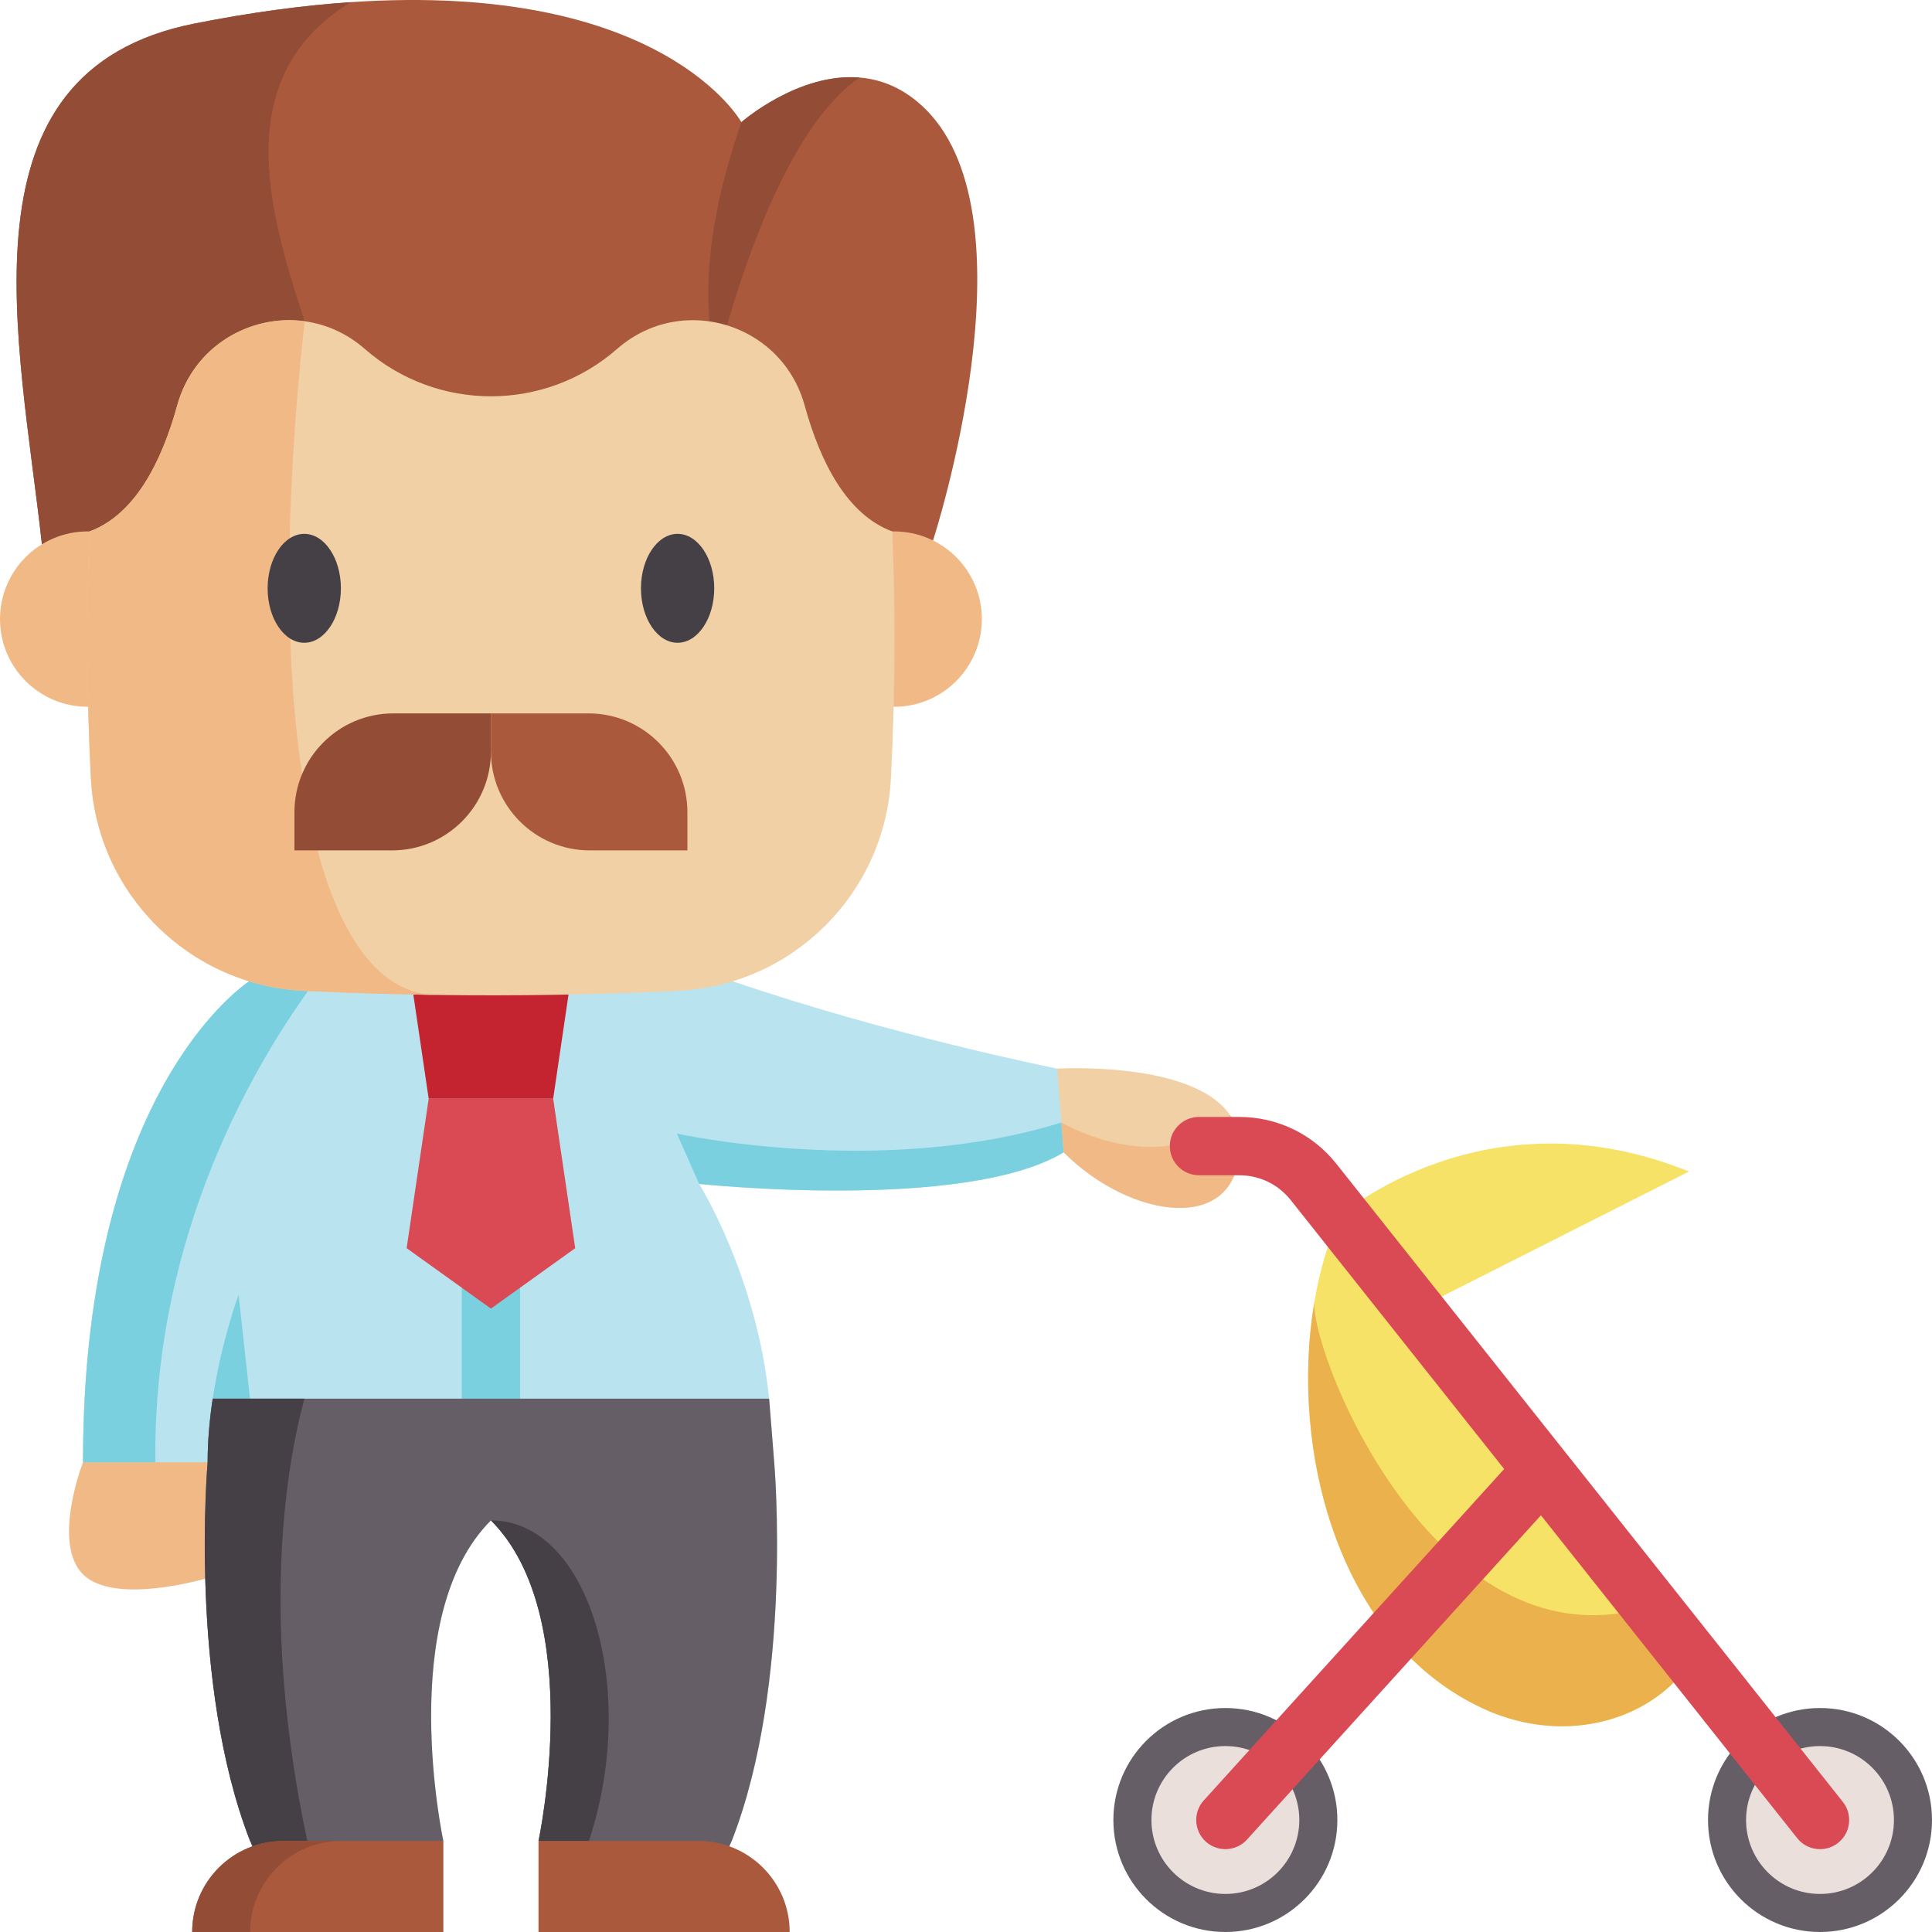 <svg id="Capa_1" enable-background="new 0 0 512 512" height="512" viewBox="0 0 512 512" width="512" xmlns="http://www.w3.org/2000/svg"><path d="m54.586 418.305s-24.268 7.232-32.594-1.094 0-29.684 0-29.684l41.228-16.871z" fill="#f1b986"/><path d="m355.103 322.21s38.365-33.669 92.492-11.744l-72.654 36.738-13.822-2.552z" fill="#f6e266"/><circle cx="482.321" cy="482.321" fill="#665e66" r="29.679"/><circle cx="324.735" cy="482.321" fill="#665e66" r="29.679"/><circle cx="324.735" cy="482.321" fill="#eadfda" r="19.594"/><circle cx="482.321" cy="482.321" fill="#eadfda" r="19.594"/><path d="m328.432 303.728c0 23.447-28.546 19.656-46.544 1.659l-9.154-7.912 7.444-14.278s35.953-2.174 45.781 12.311c1.566 2.297 2.473 5.016 2.473 8.22z" fill="#f1d0a5"/><path d="m194.208 260.045c41.606 14.279 85.97 23.153 85.97 23.153l1.707 22.187c-26.283 15.815-96.604 8.369-96.604 8.369s15.251 24.286 18.546 56.902l1.347 16.87s5.12 58.381-11.264 100.366h-51.201s12.84-59.522-12.607-84.969c-25.447 25.447-12.607 84.969-12.607 84.969h-51.203c-16.384-41.985-11.264-100.366-11.264-100.366h-33.036c0-92.374 37.505-122.883 44.003-127.479" fill="#b9e4ef"/><path d="m55.033 387.521c0-5.779.544-11.527 1.345-16.865 2.32-15.448 6.846-27.519 6.846-27.519l4.473 40.635" fill="#7ad0df"/><path d="m122.377 318.983h15.453v61.981h-15.453z" fill="#7ad0df"/><path d="m193.913 487.888-3.74 8.181-47.46-8.181s12.831-59.514-12.615-84.97c-25.446 25.456-12.605 84.97-12.605 84.97l-37.287 9.209-13.913-9.209c-16.382-41.982-11.26-100.367-11.26-100.367 0-5.779.544-11.527 1.345-16.865h147.451l1.345 16.865c-.001 0 5.121 58.385-11.261 100.367z" fill="#665e66"/><path d="m83.515 260.045c-15.264 20.601-43.07 66.597-42.341 127.476h-19.185c0-92.371 37.507-122.877 44.004-127.476z" fill="#7ad0df"/><path d="m81.441 487.888-12.534 6.132-2.627-6.132c-16.382-41.982-11.26-100.367-11.26-100.367 0-5.779.544-11.527 1.345-16.865h24.296c-5.153 19.277-11.527 59.299.78 117.232z" fill="#454045"/><path d="m156.065 487.888h-13.365s12.841-59.514-12.605-84.97c25.97 0 39.324 44.713 25.97 84.97z" fill="#454045"/><path d="m146.597 291.167h-32.992l-5.841-39.616h44.674z" fill="#c32430"/><path d="m247.261 143.239-157.795.676-78.357.33c-5.972-54.54-23.31-125.368 40.388-137.991 15.293-3.033 29.065-4.833 41.443-5.678 82.911-5.627 103.535 31.811 103.535 31.811s15.006-13.181 31.321-11.837c5.897.482 11.972 2.873 17.566 8.466 29.502 29.504 1.899 114.223 1.899 114.223z" fill="#aa593d"/><path d="m227.795 20.55c-19.382 13.316-32.064 53.161-37.936 75.873-5.745-23.134 1.276-48.599 6.616-64.035-.001-.001 15.004-13.182 31.32-11.838z" fill="#934d36"/><path d="m80.73 85.134 8.736 58.78-78.357.33c-5.972-54.539-23.31-125.367 40.388-137.99 15.293-3.033 29.065-4.833 41.443-5.678 0 .008-.008.008-.008.008-31.896 19.619-22.045 54.565-12.202 84.55z" fill="#934d36"/><path d="m236.82 187.303h.149c12.833 0 23.232-10.407 23.232-23.232 0-12.833-10.399-23.241-23.232-23.241-.167 0-.334 0-.501.009h-212.735c-.167-.009-.334-.009-.501-.009-12.833 0-23.232 10.407-23.232 23.241 0 12.825 10.399 23.232 23.232 23.232h.149" fill="#f1b986"/><path d="m237.046 169.515c0 12.234-.313 24.477-.938 36.711-1.563 30.586-26.04 54.936-56.642 56.381-21.393 1.014-42.794 1.36-64.188 1.056h-.008c-11.516-.161-23.024-.515-34.54-1.056-30.594-1.445-55.071-25.795-56.642-56.381-1.115-21.799-1.234-43.589-.363-65.387h.008c11.93-4.419 19.027-18.157 23.243-33.433 4.326-15.673 19.34-24.24 33.754-22.272 5.619.769 11.153 3.143 15.918 7.317 9.573 8.381 21.511 12.572 33.45 12.572s23.885-4.191 33.458-12.572c5.931-5.196 13.037-7.596 20.033-7.596 13.054 0 25.719 8.365 29.639 22.551 4.208 15.276 11.305 29.014 23.243 33.433.389 9.564.575 19.12.575 28.676z" fill="#f1d0a5"/><path d="m115.27 263.663c-11.516-.161-23.024-.515-34.54-1.056-30.594-1.445-55.071-25.795-56.642-56.381-1.115-21.799-1.234-43.589-.363-65.387h.008c11.93-4.419 19.027-18.157 23.243-33.433 4.326-15.673 19.34-24.24 33.754-22.272-10.941 97.697 0 177.456 34.54 178.529z" fill="#f1b986"/><path d="m80.633 141.477c-5.352 0-9.707 6.475-9.707 14.433s4.355 14.433 9.707 14.433c5.353 0 9.708-6.475 9.708-14.433s-4.355-14.433-9.708-14.433z" fill="#454045"/><path d="m179.569 141.477c-5.353 0-9.708 6.475-9.708 14.433s4.355 14.433 9.708 14.433c5.352 0 9.707-6.475 9.707-14.433.001-7.958-4.354-14.433-9.707-14.433z" fill="#454045"/><path d="m113.605 291.167h32.992l5.841 39.616-22.337 16.015-22.337-16.015z" fill="#da4a54"/><path d="m50.932 512h66.561v-24.108h-42.453c-13.315 0-24.108 10.794-24.108 24.108z" fill="#aa593d"/><path d="m448.5 439.712c-10.034 15.999-33.378 23.138-55.176 13.197-38.694-17.657-51.55-68.61-45.05-107.592 1.391-8.406 3.688-16.267 6.83-23.107l82.219 103.441z" fill="#f6e266"/><path d="m448.5 439.712c-10.034 15.999-33.378 23.138-55.176 13.197-38.694-17.657-51.55-68.61-45.05-107.592 0 16.802 34.068 97.589 89.049 80.333z" fill="#eab14d"/><path d="m90.41 487.888c-13.313 0-24.112 10.798-24.112 24.112h-15.366c0-13.313 10.788-24.112 24.101-24.112z" fill="#934d36"/><path d="m209.27 512h-66.561v-24.108h42.454c13.313 0 24.107 10.794 24.107 24.108z" fill="#aa593d"/><path d="m324.733 490.047c-1.851 0-3.707-.661-5.187-2.002-3.161-2.866-3.401-7.752-.535-10.913l83.683-92.323c2.864-3.162 7.751-3.402 10.913-.536 3.161 2.866 3.401 7.752.535 10.913l-83.682 92.324c-1.524 1.682-3.622 2.537-5.727 2.537z" fill="#da4a54"/><path d="m78.027 225.366h25.859c14.477 0 26.213-11.736 26.213-26.213v-10.101h-25.859c-14.477 0-26.213 11.736-26.213 26.213z" fill="#934d36"/><path d="m182.17 225.366h-25.859c-14.477 0-26.213-11.736-26.213-26.213v-10.101h25.859c14.477 0 26.213 11.736 26.213 26.213z" fill="#aa593d"/><path d="m281.88 305.39c-26.28 15.813-96.6 8.365-96.6 8.365l-5.903-13.341s54.023 11.95 101.895-2.946z" fill="#7ad0df"/><path d="m328.432 303.728c0 23.447-28.546 19.656-46.544 1.659l-.608-7.912c.68.391 27.125 15.587 44.679-1.968 1.566 2.298 2.473 5.017 2.473 8.221z" fill="#f1b986"/><path d="m482.326 490.048c-2.277 0-4.531-1.002-6.056-2.923l-134.217-169.091c-3.318-4.18-8.281-6.577-13.617-6.577h-10.696c-4.268 0-7.726-3.459-7.726-7.726s3.459-7.726 7.726-7.726h10.696c10.078 0 19.454 4.528 25.719 12.423l134.216 169.091c2.653 3.342 2.095 8.202-1.247 10.855-1.42 1.126-3.115 1.674-4.798 1.674z" fill="#da4a54"/></svg>